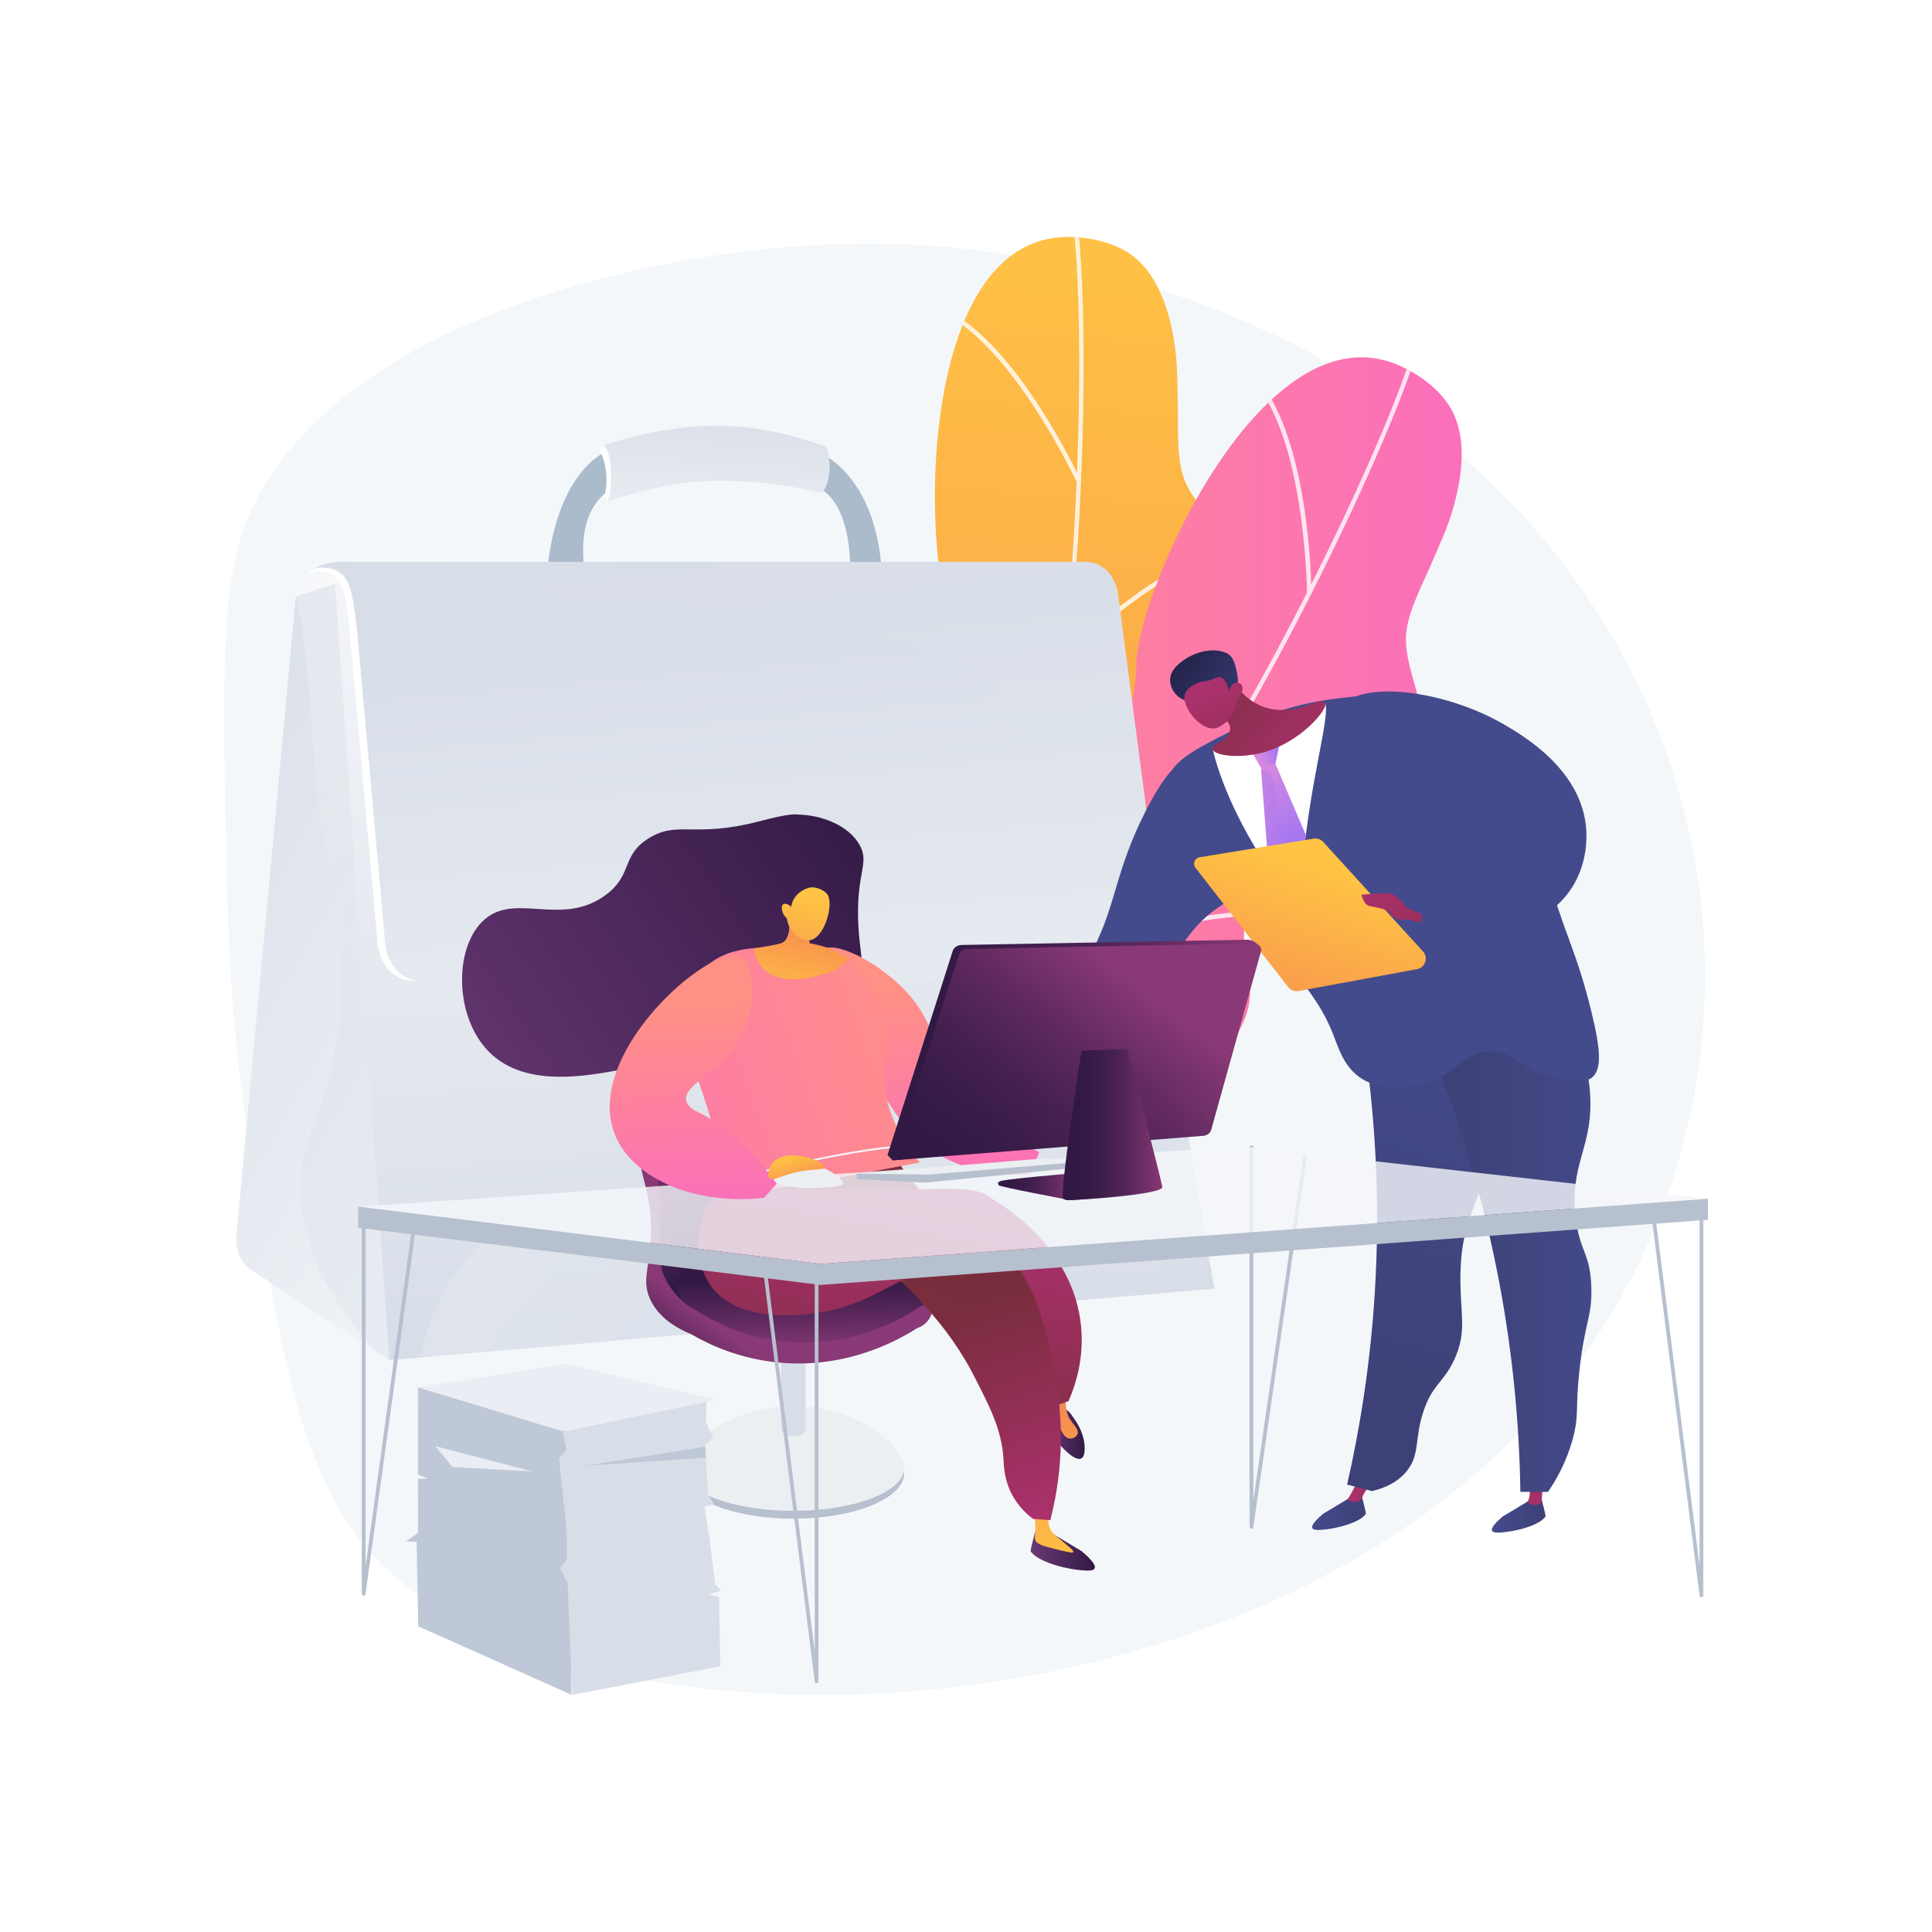 <?xml version="1.0" encoding="utf-8"?>
<!-- Generator: Adobe Illustrator 27.5.0, SVG Export Plug-In . SVG Version: 6.00 Build 0)  -->
<svg version="1.1" xmlns="http://www.w3.org/2000/svg" xmlns:xlink="http://www.w3.org/1999/xlink" x="0px" y="0px"
	 viewBox="0 0 3710 3710" style="enable-background:new 0 0 3710 3710;" xml:space="preserve">
<g id="Background">
	<g>
		<g>
			<rect style="fill:#FFFFFF;" width="3710" height="3710"/>
		</g>
	</g>
</g>
<g id="Illustration">
	<g>
		<path style="fill:#F4F7FA;" d="M3009.168,2646.417c-574.981,735.466-1921.523,747.274-2294.287,338.749
			c-148.774-163.023-188.055-443.019-245.796-854.298c-27.797-197.983-31.777-357.571-34.137-467.064
			c-8.138-372.456-12.189-558.702,47.77-685.407c171.744-362.688,768.356-503.848,1153.98-510.396
			c26.914-0.465,54.076-0.286,81.449,0.537c451.536,13.454,961.062,201.417,1275.309,603.072
			c32.482,41.436,62.814,85.161,90.823,131.213C3371.117,1674.503,3322.852,2245.228,3009.168,2646.417z"/>
		<g>
			<g>
				<g>
					<defs>
						<path id="SVGID_1_" d="M2170.526,487.986c-33.322-23.251-81.805-33.424-122.045-32.972
							c-285.254,3.206-277.939,599.399-223.59,728.308c54.349,128.909,29.759,174.727-187.901,262.385
							c-217.66,87.658-99.548,212.311-65.909,288.118c33.638,75.807,92.96,137.304-63.493,228.228
							c-156.454,90.923-95.924,134.321-95.924,134.321s325.509,282.481,300.844,185.505
							c-24.665-96.976-6.814-247.929,261.479-281.324c115.56-14.385,288.592-84.29,317.714-211.684
							c6.782-29.665,9.524-74.351,0.1-103.703c-13.073-40.718-43.007-71.192-61.347-109.02
							c-42.739-88.155,40.211-162.1,86.102-227.138c23.957-33.954,47.836-68.722,65.205-106.619
							c36.062-78.679,13.624-158.042-38.069-223.592c-24.788-31.433-58.338-64.189-71.216-103.052
							c-13.833-41.748-9.607-100.686-10.751-144.711c-0.897-34.525-0.439-69.03-5.2-103.325
							C2247.668,603.92,2226.231,526.856,2170.526,487.986z"/>
					</defs>
					
						<linearGradient id="SVGID_00000155832934518297551720000012449681260868765879_" gradientUnits="userSpaceOnUse" x1="1988.723" y1="325.113" x2="1736.255" y2="3999.912">
						<stop  offset="0" style="stop-color:#FFC444"/>
						<stop  offset="0.996" style="stop-color:#F36F56"/>
					</linearGradient>
					
						<use xlink:href="#SVGID_1_"  style="overflow:visible;fill:url(#SVGID_00000155832934518297551720000012449681260868765879_);"/>
					<clipPath id="SVGID_00000152236909170463893160000013683385177436578481_">
						<use xlink:href="#SVGID_1_"  style="overflow:visible;"/>
					</clipPath>
					<g style="opacity:0.8;clip-path:url(#SVGID_00000152236909170463893160000013683385177436578481_);">
						<g>
							<path style="fill:#FFFFFF;" d="M1402.212,2270.702c-1.884,0.857-4.158,0.215-5.295-1.584
								c-1.242-1.965-0.657-4.564,1.309-5.804c1.206-0.763,122.157-77.642,254.18-198.741
								c121.649-111.584,277.858-284.605,331.202-475.206c44.553-159.189,75.777-418.865,85.669-712.443
								c8.869-263.255-2.19-456.507-18.005-491.252c-0.963-2.116-0.029-4.61,2.086-5.573c2.115-0.963,4.61-0.029,5.573,2.087
								c18.5,40.643,26.739,258.084,18.756,495.022c-9.913,294.222-41.25,554.62-85.974,714.427
								c-53.891,192.555-211.229,366.895-333.729,479.242c-132.566,121.578-254.051,198.785-255.262,199.55
								C1402.556,2270.531,1402.385,2270.623,1402.212,2270.702z"/>
						</g>
						<g>
							<path style="fill:#FFFFFF;" d="M2072.967,927.512c-2.104,0.958-4.363,0.535-5.336-1.566
								c-1.289-2.782-130.371-278.533-271.983-331.553c-2.176-0.814-3.224-3.116-2.409-5.292c0.815-2.177,3.267-3.218,5.444-2.403
								c144.848,54.23,271.25,324.195,276.57,335.68c0.976,2.108-0.146,4.159-2.262,5.122
								C2072.983,927.505,2072.974,927.509,2072.967,927.512z"/>
						</g>
						<g>
							<path style="fill:#FFFFFF;" d="M2048.51,1261.604c-1.571,0.715-3.488,0.411-4.761-0.898c-1.619-1.666-1.582-4.331,0.085-5.95
								c0.722-0.702,73.316-70.951,164.957-132.422c123.822-83.056,221.612-111.435,290.657-84.348
								c2.163,0.848,3.229,3.291,2.38,5.454c-0.851,2.163-3.291,3.229-5.454,2.38c-158.85-62.316-443.815,212.191-446.674,214.971
								C2049.343,1261.138,2048.939,1261.409,2048.51,1261.604z"/>
						</g>
						<g>
							<path style="fill:#FFFFFF;" d="M1765.011,1963.678c-0.411,0.187-0.86,0.31-1.335,0.356c-2.312,0.226-4.371-1.466-4.596-3.779
								c-0.12-1.216-12.302-123.079-48.41-249.567c-33.106-115.971-93.597-259.677-193.775-285.705
								c-2.25-0.585-3.599-2.881-3.014-5.131c0.583-2.25,2.882-3.601,5.131-3.014c83.533,21.704,150.75,119.829,199.781,291.649
								c36.302,127.207,48.543,249.727,48.662,250.951C1767.635,1961.276,1766.604,1962.954,1765.011,1963.678z"/>
						</g>
						<g>
							<path style="fill:#FFFFFF;" d="M1922.095,1752.281c-1.648,0.75-3.657,0.37-4.909-1.061c-1.531-1.749-1.353-4.408,0.396-5.937
								c12.68-11.09,311.995-271.452,438.058-259.293c2.314,0.223,4.008,2.279,3.785,4.592c-0.223,2.314-2.279,4.01-4.592,3.785
								c-122.493-11.812-428.632,254.559-431.71,257.249C1922.806,1751.895,1922.459,1752.116,1922.095,1752.281z"/>
						</g>
					</g>
				</g>
			</g>
			<g>
				<g>
					<defs>
						<path id="SVGID_00000106854723446536077150000003257942653056359043_" d="M2784.961,782.536
							c-20.695-34.966-60.608-64.311-97.42-80.57c-260.951-115.258-501.287,430.396-505.226,570.239
							s-45.301,171.356-279.719,160.965c-234.418-10.391-178.561,151.993-179.35,234.925
							c-0.79,82.931,27.725,163.479-152.339,181.417c-180.064,17.938-142.952,82.512-142.952,82.512
							s179.234,391.952,196.961,293.472c17.726-98.48,96.511-228.475,354.533-147.72c111.136,34.782,297.581,42.843,376.864-61.041
							c18.462-24.19,39.47-63.725,43.053-94.344c4.97-42.476-9.649-82.612-10.669-124.639
							c-2.377-97.94,103.753-130.876,172.465-171.059c35.871-20.978,72.008-42.73,103.517-70.026
							c65.417-56.67,77.874-138.197,57.982-219.273c-9.538-38.878-26.504-82.59-22.124-123.296
							c4.706-43.727,32.969-95.619,50.166-136.162c13.486-31.794,28.199-63.01,38.073-96.195
							C2807.143,920.012,2819.558,840.991,2784.961,782.536z"/>
					</defs>
					
						<linearGradient id="SVGID_00000022553649984585192730000004585230408157534336_" gradientUnits="userSpaceOnUse" x1="1424.793" y1="1463.733" x2="2806.858" y2="1463.733">
						<stop  offset="0" style="stop-color:#FF9085"/>
						<stop  offset="1" style="stop-color:#FB6FBB"/>
					</linearGradient>
					
						<use xlink:href="#SVGID_00000106854723446536077150000003257942653056359043_"  style="overflow:visible;fill:url(#SVGID_00000022553649984585192730000004585230408157534336_);"/>
					<clipPath id="SVGID_00000116221170148250102240000017316064091316265642_">
						<use xlink:href="#SVGID_00000106854723446536077150000003257942653056359043_"  style="overflow:visible;"/>
					</clipPath>
					<g style="opacity:0.8;clip-path:url(#SVGID_00000116221170148250102240000017316064091316265642_);">
						<g>
							<path style="fill:#FFFFFF;" d="M1347.132,2086.772c-2.07,0-3.874-1.527-4.163-3.635c-0.316-2.302,1.293-4.426,3.596-4.741
								c1.414-0.194,143.347-20.058,313.676-75.581c156.946-51.16,370.799-143.921,498.312-295.296
								c106.499-126.428,242.497-349.836,373.125-612.938c117.135-235.927,187.13-416.396,187.13-454.572
								c0-2.324,1.883-4.208,4.208-4.208s4.208,1.883,4.208,4.208c0,44.656-82.583,245.972-188.008,458.314
								c-130.914,263.679-267.314,487.697-374.225,614.617c-128.821,152.927-344.249,246.42-502.285,297.923
								c-171.022,55.734-313.578,75.675-314.997,75.869C1347.516,2086.76,1347.323,2086.772,1347.132,2086.772z"/>
						</g>
						<g>
							<path style="fill:#FFFFFF;" d="M2514.079,1142.166c-2.312,0-4.193-1.327-4.208-3.642
								c-0.021-3.066-3.265-307.52-110.188-414.444c-1.644-1.642-1.644-4.173,0-5.815c1.644-1.644,4.306-1.576,5.95,0.067
								c109.367,109.366,112.569,407.446,112.653,420.103c0.015,2.323-1.856,3.731-4.18,3.731
								C2514.097,1142.166,2514.088,1142.166,2514.079,1142.166z"/>
						</g>
						<g>
							<path style="fill:#FFFFFF;" d="M2353.412,1436.094c-1.726,0-3.345-1.071-3.961-2.79c-0.783-2.187,0.355-4.597,2.542-5.38
								c0.948-0.34,96.122-34.202,204.996-52.185c147.105-24.296,247.865-9.613,299.484,43.645c1.618,1.668,1.575,4.332-0.093,5.95
								c-1.671,1.616-4.333,1.575-5.95-0.093c-118.76-122.526-491.844,9.261-495.599,10.606
								C2354.363,1436.015,2353.883,1436.094,2353.412,1436.094z"/>
						</g>
						<g>
							<path style="fill:#FFFFFF;" d="M1804.528,1957.637c-0.452,0-0.911-0.074-1.363-0.229c-2.198-0.752-3.371-3.145-2.618-5.343
								c0.395-1.156,39.793-117.117,59.331-247.198c17.913-119.266,22.392-275.12-58.001-340.312
								c-1.805-1.464-2.082-4.113-0.618-5.919c1.463-1.807,4.115-2.083,5.919-0.618c67.036,54.36,87.561,171.516,61.005,348.21
								c-19.66,130.817-59.276,247.399-59.675,248.562C1807.912,1956.537,1806.277,1957.637,1804.528,1957.637z"/>
						</g>
						<g>
							<path style="fill:#FFFFFF;" d="M2035.076,1830.312c-1.811,0-3.482-1.178-4.028-3c-0.668-2.226,0.594-4.572,2.82-5.239
								c16.135-4.841,396.42-117.807,506.118-54.515c2.013,1.162,2.704,3.735,1.542,5.747c-1.161,2.013-3.735,2.705-5.747,1.542
								c-106.593-61.498-495.578,54.111-499.494,55.285C2035.883,1830.254,2035.476,1830.312,2035.076,1830.312z"/>
						</g>
					</g>
				</g>
			</g>
		</g>
		<g>
			<path style="fill:#AABBCC;" d="M1569.379,867.35c0,0,112.355,37.901,124.297,233.807c-18.372-1.532-61.208,0-61.208,0
				s7.933-142.469-71.989-170.147C1566.91,914.403,1569.379,867.35,1569.379,867.35z"/>
			
				<linearGradient id="SVGID_00000062160416285025103670000018106875130337599659_" gradientUnits="userSpaceOnUse" x1="1348.266" y1="1277.877" x2="1382.281" y2="771.449">
				<stop  offset="0" style="stop-color:#FFFFFF"/>
				<stop  offset="1" style="stop-color:#D8DEE8"/>
			</linearGradient>
			<path style="fill:url(#SVGID_00000062160416285025103670000018106875130337599659_);" d="M1157.139,855.587
				c2.802,35.668,5.602,71.336,8.403,107.004c55.524-16.018,116.245-34.602,181.522-38.017
				c84.873-4.441,162.663,5.447,231.945,22.635c3.08-4.503,9.609-15.332,12.62-32.968c4.851-28.416-3.273-52-4.778-56.202
				c-35.292-13.096-73.563-24.076-114.571-31.552C1354.69,805.049,1248.433,826.315,1157.139,855.587z"/>
			
				<linearGradient id="SVGID_00000062901762831261545800000011044509724130038443_" gradientUnits="userSpaceOnUse" x1="1173.206" y1="915.088" x2="1549.363" y2="1116.758">
				<stop  offset="0" style="stop-color:#FFFFFF"/>
				<stop  offset="1" style="stop-color:#D8DEE8"/>
			</linearGradient>
			<path style="fill:url(#SVGID_00000062901762831261545800000011044509724130038443_);" d="M1151.906,886.492
				c0.165-12.902,1.094-29.011,5.233-30.905c3.898-1.784,9.139,9.881,11.392,16.363c0.939,2.698,3.007,9.236,4.3,30.053
				c1.668,26.837-0.276,39.993-2.057,48.117c-1.07,4.884-2.742,12.285-5.233,12.471c-1.999,0.149-3.737-4.523-6.326-13.57
				C1155.728,936.835,1151.522,916.506,1151.906,886.492z"/>
			<path style="fill:#AABBCC;" d="M1049.571,1111.877c23.279,4.614,79.88,18.416,79.88,18.416s-36.904-125.301,32.678-183.137
				c1.802-9.466,3.632-24.493,1.433-42.555c-1.701-13.973-5.25-25.135-8.314-32.868
				C1125.708,889.391,1061.402,948.797,1049.571,1111.877z"/>
			
				<linearGradient id="SVGID_00000170260455048228170480000003056694211368820895_" gradientUnits="userSpaceOnUse" x1="670.76" y1="1548.932" x2="457.546" y2="-400.047">
				<stop  offset="0" style="stop-color:#FFFFFF"/>
				<stop  offset="1" style="stop-color:#D8DEE8"/>
			</linearGradient>
			<path style="fill:url(#SVGID_00000170260455048228170480000003056694211368820895_);" d="M568.11,1144.888
				c0,0,2.849-65.801,99.928-65.801c15.288,11.994,16.052,65.801,16.052,65.801H568.11z"/>
			
				<linearGradient id="SVGID_00000114787805992688816320000006707472383164192159_" gradientUnits="userSpaceOnUse" x1="1594.223" y1="2366.95" x2="185.339" y2="1582.455">
				<stop  offset="0" style="stop-color:#FFFFFF"/>
				<stop  offset="1" style="stop-color:#D8DEE8"/>
			</linearGradient>
			<path style="fill:url(#SVGID_00000114787805992688816320000006707472383164192159_);" d="M481.909,2438.456l265.677,173.427
				l160.973-636.906L643.32,1121.111l-75.211,23.777L453.991,2371.191C451.408,2398.95,462.564,2425.827,481.909,2438.456z"/>
			
				<linearGradient id="SVGID_00000150784598084746056840000003962469681662244759_" gradientUnits="userSpaceOnUse" x1="322.147" y1="1268.797" x2="750.534" y2="1987.169">
				<stop  offset="0" style="stop-color:#FFFFFF"/>
				<stop  offset="1" style="stop-color:#D8DEE8"/>
			</linearGradient>
			<path style="opacity:0.3;fill:url(#SVGID_00000150784598084746056840000003962469681662244759_);" d="M908.559,1974.976
				L643.32,1121.111l-75.21,23.777c18.519,75.359,27.399,198.08,31.577,266.395c17.781,290.714,76.833,371.614,48.226,574.421
				c-23.786,168.632-75.731,191.52-71.191,304.975c4.946,123.565,71.788,227.038,151.259,308.408l19.603,12.795L908.559,1974.976z"
				/>
			
				<linearGradient id="SVGID_00000009581384279172593700000011303308914144301994_" gradientUnits="userSpaceOnUse" x1="1380.526" y1="407.276" x2="1537.581" y2="2515.139">
				<stop  offset="0" style="stop-color:#FFFFFF"/>
				<stop  offset="1" style="stop-color:#D8DEE8"/>
			</linearGradient>
			<polygon style="fill:url(#SVGID_00000009581384279172593700000011303308914144301994_);" points="643.32,1121.111 
				2102.099,1121.112 2331.763,2474.574 747.586,2611.883 			"/>
			<g style="opacity:0.2;">
				
					<linearGradient id="SVGID_00000088121460458951434130000005099498110958010805_" gradientUnits="userSpaceOnUse" x1="1117.146" y1="1603.445" x2="2257.435" y2="2482.03">
					<stop  offset="0" style="stop-color:#FFFFFF"/>
					<stop  offset="1" style="stop-color:#D8DEE8"/>
				</linearGradient>
				<path style="fill:url(#SVGID_00000088121460458951434130000005099498110958010805_);" d="M2102.1,1121.111h-491.432
					c-9.05,27.731-22.885,66.102-43.08,109.516c-219.774,472.439-722.889,531.97-713.8,609.611
					c13.587,116.051,1133.942-48.672,1162.547,110.792c13.808,76.979-222.776,251.964-469.996,318.22
					c-296.004,79.329-513.527-20.651-658.199,157.592c-48.986,60.352-70.609,131.053-81.143,178.867l1524.767-131.135
					L2102.1,1121.111z"/>
			</g>
			
				<linearGradient id="SVGID_00000039842152759872966690000001142117279532040335_" gradientUnits="userSpaceOnUse" x1="834.177" y1="1476.87" x2="1301.249" y2="1458.732">
				<stop  offset="0" style="stop-color:#FFFFFF"/>
				<stop  offset="1" style="stop-color:#D8DEE8"/>
			</linearGradient>
			<path style="fill:url(#SVGID_00000039842152759872966690000001142117279532040335_);" d="M668.038,1079.088
				c-16.435,0-39.411-2.208-64.401,13.609c-5.335,3.377-10.046,7.092-14.18,10.866l11.504-4.408
				c18.507-5.85,44.026,1.936,53.556,21.957c11.712,24.606,15.928,81.542,18.489,109.745
				c7.284,80.226,52.054,579.398,52.054,579.398c3.354,42.088,32.991,73.962,68.016,73.15l1356.958-76.105
				c10.305-0.239,20.489-3.704,28.992-10.733c17.74-14.665,25.754-40.105,21.641-64.274l-68.745-594.51
				c-5.814-34.17-30.733-58.696-59.635-58.696H668.038z"/>
			
				<linearGradient id="SVGID_00000076591880639547005180000014877064765376654515_" gradientUnits="userSpaceOnUse" x1="1567.545" y1="3113.183" x2="1398.444" y2="1212.821">
				<stop  offset="0" style="stop-color:#FFFFFF"/>
				<stop  offset="1" style="stop-color:#D8DEE8"/>
			</linearGradient>
			<path style="fill:url(#SVGID_00000076591880639547005180000014877064765376654515_);" d="M682.561,1079.088
				c-16.434,0-35.927-2.422-57.652,3.867c-5.858,1.695-15.231,4.805-19.365,8.579c0,0,46.059-11.869,63.497,29.578
				c10.645,25.302,15.928,81.542,18.489,109.745c7.284,80.226,52.054,579.398,52.054,579.398
				c3.354,42.088,32.991,73.962,68.016,73.15l1372.246-31.82c10.305-0.239,20.489-3.704,28.992-10.733
				c17.741-14.665,25.755-40.105,21.641-64.273l-84.033-638.795c-5.814-34.17-30.733-58.696-59.634-58.696H682.561z"/>
			
				<linearGradient id="SVGID_00000085212053495146895760000011694580782010421409_" gradientUnits="userSpaceOnUse" x1="1649.668" y1="3551.01" x2="1363.271" y2="933.066">
				<stop  offset="0" style="stop-color:#FFFFFF"/>
				<stop  offset="1" style="stop-color:#D8DEE8"/>
			</linearGradient>
			<path style="opacity:0.3;fill:url(#SVGID_00000085212053495146895760000011694580782010421409_);" d="M2230.479,1776.578
				l-84.032-638.795c-5.815-34.17-30.733-58.696-59.635-58.696H682.562c-16.435,0-35.926-2.422-57.653,3.867
				c-5.858,1.695-15.231,4.805-19.365,8.579c0,0,46.06-11.869,63.498,29.578c1.677,3.988,3.208,8.807,4.628,14.1
				c133.359,5.69,266.718,1.595,400.075,10.881c263.624,17.876,530.21,17.876,779.024,132.279
				c79.588,36.594,134.151,168.067,112.559,228.806c-15.569,43.793-68.697,40.325-87.238,97.797
				c-19.498,60.442,27.255,101.51,7.644,143.926c-20.554,44.457-82.977,23.277-184.03,55.01
				c-55.677,17.484-98.383,43.275-125.054,61.661l603.198-13.987c10.305-0.239,20.489-3.704,28.992-10.733
				C2226.579,1826.187,2234.593,1800.746,2230.479,1776.578z"/>
			<g>
				
					<linearGradient id="SVGID_00000055690238779782109690000000194516004443652225_" gradientUnits="userSpaceOnUse" x1="2027.095" y1="2167.079" x2="1178.877" y2="1723.692">
					<stop  offset="0" style="stop-color:#FFFFFF"/>
					<stop  offset="1" style="stop-color:#D8DEE8"/>
				</linearGradient>
				<path style="fill:url(#SVGID_00000055690238779782109690000000194516004443652225_);" d="M1573.769,1970.51l-171.834,44.417
					l-18.148,1.595c-18.285,1.607-34.021-15.363-34.819-37.725l-7.541-211.405c-0.798-22.363,13.672-40.902,32.004-41.198
					l18.24-0.294l172.734,23.598c16.501-0.266,30.401-9.701,31.149,11.271l7.072,198.264
					C1603.374,1980.006,1590.228,1969.063,1573.769,1970.51z"/>
				
					<linearGradient id="SVGID_00000113313996882788163870000005947005076037987492_" gradientUnits="userSpaceOnUse" x1="1267.569" y1="1791.91" x2="2129.886" y2="2100.485">
					<stop  offset="0" style="stop-color:#FFFFFF"/>
					<stop  offset="1" style="stop-color:#D8DEE8"/>
				</linearGradient>
				<path style="fill:url(#SVGID_00000113313996882788163870000005947005076037987492_);" d="M1586.834,1999.786l-190.378,16.736
					c-18.285,1.607-34.022-15.363-34.819-37.725l-7.541-211.405c-0.798-22.363,13.672-40.902,32.004-41.198l190.865-3.074
					c16.502-0.266,30.51,16.677,31.259,37.65l7.073,198.264C1616.044,1980.006,1603.293,1998.339,1586.834,1999.786z"/>
			</g>
		</g>
		<g>
			<g>
				
					<linearGradient id="SVGID_00000074410263897032030560000003414996948287115136_" gradientUnits="userSpaceOnUse" x1="4249.71" y1="2911.966" x2="4352.863" y2="2911.966" gradientTransform="matrix(1 0 0 1 -1384.969 0)">
					<stop  offset="0" style="stop-color:#444B8C"/>
					<stop  offset="0.996" style="stop-color:#3E4177"/>
				</linearGradient>
				<path style="fill:url(#SVGID_00000074410263897032030560000003414996948287115136_);" d="M2885.885,2911.935l51.612-31.012
					h23.291c0,0,7.936,29.535,7.035,31.012c-10.377,17.005-58.697,29.943-88.849,31.012c-5.006,0.178-11.991,0.204-13.796-3.424
					C2862.12,2933.378,2875.777,2920.488,2885.885,2911.935z"/>
				
					<linearGradient id="SVGID_00000148625382187911327630000003039593402655035310_" gradientUnits="userSpaceOnUse" x1="4320.785" y1="2906.106" x2="4406.159" y2="2649.984" gradientTransform="matrix(1 0 0 1 -1384.969 0)">
					<stop  offset="0" style="stop-color:#AB316D"/>
					<stop  offset="1" style="stop-color:#792D3D"/>
				</linearGradient>
				<path style="fill:url(#SVGID_00000148625382187911327630000003039593402655035310_);" d="M2938.409,2847.083
					c0.085,18.068-0.687,30.815-5.21,36.421c-3.183,3.948,27.421,12.828,27.589-2.582c0.111-10.143,1.705-27.54,3.325-32.649
					C2955.546,2847.877,2946.977,2847.48,2938.409,2847.083z"/>
			</g>
			<g>
				
					<linearGradient id="SVGID_00000039128802142322795380000004407762097873213853_" gradientUnits="userSpaceOnUse" x1="3904.637" y1="2906.9" x2="4007.79" y2="2906.9" gradientTransform="matrix(1 0 0 1 -1384.969 0)">
					<stop  offset="0" style="stop-color:#444B8C"/>
					<stop  offset="0.996" style="stop-color:#3E4177"/>
				</linearGradient>
				<path style="fill:url(#SVGID_00000039128802142322795380000004407762097873213853_);" d="M2540.812,2906.869l51.612-31.011
					h23.291c0,0,7.936,29.535,7.035,31.011c-10.377,17.005-58.697,29.943-88.849,31.013c-5.006,0.177-11.992,0.204-13.796-3.425
					C2517.048,2928.313,2530.703,2915.423,2540.812,2906.869z"/>
				
					<linearGradient id="SVGID_00000042716334044246669550000006504232058411861940_" gradientUnits="userSpaceOnUse" x1="3981.208" y1="2904.981" x2="4075.223" y2="2622.935" gradientTransform="matrix(1 0 0 1 -1384.969 0)">
					<stop  offset="0" style="stop-color:#AB316D"/>
					<stop  offset="1" style="stop-color:#792D3D"/>
				</linearGradient>
				<path style="fill:url(#SVGID_00000042716334044246669550000006504232058411861940_);" d="M2608.1,2842.239
					c-7.521,14.378-15.451,30.594-19.974,36.2c-3.184,3.947,22.247,11.873,27.588-2.581c4.33-11.72,16.469-27.318,18.09-32.428
					C2625.237,2843.033,2616.668,2842.636,2608.1,2842.239z"/>
			</g>
			
				<linearGradient id="SVGID_00000011003593853052559590000006985261619778806431_" gradientUnits="userSpaceOnUse" x1="-3985.1" y1="1838.755" x2="-3756.82" y2="2698.784" gradientTransform="matrix(-1 0 0 1 -1154.684 0)">
				<stop  offset="0" style="stop-color:#444B8C"/>
				<stop  offset="0.996" style="stop-color:#3E4177"/>
			</linearGradient>
			<path style="fill:url(#SVGID_00000011003593853052559590000006985261619778806431_);" d="M2618.718,1996.146
				c19.971,132.804,33.015,297.979,21.235,486.642c-8.701,139.35-29.168,263.078-53.088,368.079
				c15.927,4.129,31.853,8.257,47.78,12.387c19.829-4.593,47.935-14.534,67.244-38.932c25.388-32.079,13.811-61.662,31.854-115.024
				c17.225-50.944,37.807-53.648,58.396-97.329c26.855-56.975,10.455-91.871,12.387-168.112
				c3.269-128.973,52.988-138.971,69.015-299.064c8.391-83.816,12.529-131.948-17.697-162.803
				C2813.519,1938.78,2720.457,1946.443,2618.718,1996.146z"/>
			
				<linearGradient id="SVGID_00000072991916633548236340000017322817396633322397_" gradientUnits="userSpaceOnUse" x1="-4266.297" y1="2399.373" x2="-3938.773" y2="2399.373" gradientTransform="matrix(-1 0 0 1 -1154.684 0)">
				<stop  offset="0" style="stop-color:#444B8C"/>
				<stop  offset="0.996" style="stop-color:#3E4177"/>
			</linearGradient>
			<path style="fill:url(#SVGID_00000072991916633548236340000017322817396633322397_);" d="M2728.434,1969.359
				c54.547,126.932,111.236,289.498,148.647,483.101c29.896,154.717,40.756,294.462,42.47,412.319c17.697,0,35.392,0,53.089,0
				c15.353-22.345,35.535-56.984,47.779-102.638c12.208-45.519,4.528-57.252,12.388-129.181
				c10.711-98.03,24.741-102.542,23.005-161.034c-1.996-67.218-22.422-66.952-30.084-134.49
				c-11.334-99.91,29.933-130.748,28.314-222.971c-0.727-41.428-10.26-103.835-56.627-180.5
				C2907.753,1945.763,2818.094,1957.561,2728.434,1969.359z"/>
			
				<linearGradient id="SVGID_00000091726213424190690860000017116603517086801084_" gradientUnits="userSpaceOnUse" x1="-3100.113" y1="1890.631" x2="-3197.44" y2="2223.315" gradientTransform="matrix(-1 0 0 1 -1154.684 0)">
				<stop  offset="0" style="stop-color:#AB316D"/>
				<stop  offset="1" style="stop-color:#792D3D"/>
			</linearGradient>
			<path style="fill:url(#SVGID_00000091726213424190690860000017116603517086801084_);" d="M2031.198,1953.828l-20.808,18.445
				c0,0-45.689-1.802-62.14,2.382c-16.451,4.183-44.834,18.448-44.834,18.448s7.094,10.477,17.157,6.508
				c10.064-3.968,25.61-9.332,28.598-7.877c2.988,1.455,10.021,20.402,33.978,23.57c23.958,3.168,35.105-25.033,35.105-25.033
				l22.684-19.258L2031.198,1953.828z"/>
			
				<linearGradient id="SVGID_00000063596532461524422660000014714372986102461617_" gradientUnits="userSpaceOnUse" x1="314.753" y1="6984.123" x2="719.626" y2="7560.759" gradientTransform="matrix(-1 0 0 1 -1154.684 0)">
				<stop  offset="0" style="stop-color:#444B8C"/>
				<stop  offset="0.996" style="stop-color:#3E4177"/>
			</linearGradient>
			<path style="fill:url(#SVGID_00000063596532461524422660000014714372986102461617_);" d="M2269.663,1468.117
				c-8.431,1.035-24.954,6.132-62.378,75.65c-48.432,89.965-61.131,156.419-79.632,211.026
				c-17.313,51.101-49.817,121.66-116.794,199.081c11.06,11.502,22.12,23.005,33.18,34.508
				c94.878-2.353,141.862-32.606,167.228-59.725c37.026-39.585,25.592-69.932,70.342-130.066
				c52.348-70.345,92.027-61.111,110.157-107.504C2425.761,1604.102,2329.601,1460.763,2269.663,1468.117z"/>
			
				<linearGradient id="SVGID_00000170256382785637298760000000992204468340314269_" gradientUnits="userSpaceOnUse" x1="2.777" y1="7203.156" x2="407.647" y2="7779.789" gradientTransform="matrix(-1 0 0 1 -1154.684 0)">
				<stop  offset="0" style="stop-color:#444B8C"/>
				<stop  offset="0.996" style="stop-color:#3E4177"/>
			</linearGradient>
			<path style="fill:url(#SVGID_00000170256382785637298760000000992204468340314269_);" d="M2744.802,1344.687
				c-54.284-17.392-96.775-12.573-172.537-3.982c-110.566,12.538-181.445,49.191-242.878,80.959
				c-60.377,31.222-76.365,48.842-84.941,69.014c-19.998,47.041,4.367,98.431,19.908,130.066
				c39.679,80.773,76.504,77.965,160.592,175.191c73.976,85.535,110.965,128.304,135.375,191.118
				c10.799,27.79,21.346,63.77,55.743,84.941c33.391,20.552,71.301,16.099,92.904,13.272
				c90.755-11.877,98.804-70.451,157.938-66.359c47.121,3.26,57.341,41.516,138.029,54.415c36.064,5.765,46.583,0.131,51.761-3.981
				c19.636-15.594,17.349-52.868-1.327-128.739c-28.714-116.647-54.304-154.464-78.305-246.86
				c-24.926-95.953-5.729-87.519-26.545-142.011C2943.524,1533.418,2886.205,1389.989,2744.802,1344.687z"/>
			
				<linearGradient id="SVGID_00000002359973422203951930000005930323698914553273_" gradientUnits="userSpaceOnUse" x1="-4009.5" y1="1853.79" x2="-3446.763" y2="1328.215" gradientTransform="matrix(-1 0 0 1 -1154.684 0)">
				<stop  offset="0" style="stop-color:#444B8C"/>
				<stop  offset="0.996" style="stop-color:#3E4177"/>
			</linearGradient>
			<path style="opacity:0.3;fill:url(#SVGID_00000002359973422203951930000005930323698914553273_);" d="M2727.549,2037.488
				c18.878-23.053,8.692-50.705,34.507-74.324c42.049-38.472,118.15-10.009,122.103-23.889
				c4.736-16.628-109.246-40.732-122.103-106.176c-5.829-29.673,15.638-34.717,13.272-74.323
				c-2.218-37.131-25.399-67.73-71.669-127.412c-36.533-47.122-46.415-50.957-47.78-69.015
				c-4.101-54.282,64.47-92.058,92.905-111.485c34.774-23.758,71.119-36.072,105.041-41.711
				c63.307,58.31,91.887,129.993,96.694,142.579c20.816,54.492,1.619,46.057,26.545,142.011c24,92.396,49.591,130.212,78.305,246.86
				c18.677,75.871,20.963,113.146,1.327,128.739c-5.178,4.113-15.697,9.746-51.761,3.981
				c-80.688-12.899-90.908-51.155-138.029-54.415c-59.134-4.092-67.183,54.483-157.938,66.359
				c-21.603,2.828-59.513,7.281-92.904-13.272c-7.518-4.627-13.842-9.991-19.333-15.793
				C2676.979,2070.947,2711.714,2056.824,2727.549,2037.488z"/>
			<path style="fill:#FFFFFF;" d="M2544.682,1349.57c8.679,23.396-19.386,115.652-37.075,253.867
				c-4.94,38.305-11.892,80.824-18.793,126.474c-19.608-20.477-36.853-41.339-52.461-61.869l-0.01-0.026
				c-78.487-114.935-106.097-215.953-107.683-232.585c-0.13-1.423,19.009-8.257,19.009-8.257
				C2410.408,1377.5,2523.448,1350.711,2544.682,1349.57z"/>
			
				<linearGradient id="SVGID_00000056385440198339450550000009843065454610232985_" gradientUnits="userSpaceOnUse" x1="1428.545" y1="1576.052" x2="1487.627" y2="1576.052" gradientTransform="matrix(0.939 -0.344 0.344 0.939 525.947 470.765)">
				<stop  offset="0.004" style="stop-color:#E38DDD"/>
				<stop  offset="1" style="stop-color:#9571F6"/>
			</linearGradient>
			<path style="fill:url(#SVGID_00000056385440198339450550000009843065454610232985_);" d="M2402.002,1440.791l20.544,36.013
				l26.78-9.797l8.938-44.39C2458.264,1422.617,2407.898,1443.234,2402.002,1440.791z"/>
			<g>
				
					<linearGradient id="SVGID_00000097460582653470863370000005060642766137934994_" gradientUnits="userSpaceOnUse" x1="1422.842" y1="1551.362" x2="1427.915" y2="1793.181" gradientTransform="matrix(0.939 -0.344 0.344 0.939 525.947 470.765)">
					<stop  offset="0.004" style="stop-color:#E38DDD"/>
					<stop  offset="1" style="stop-color:#9571F6"/>
				</linearGradient>
				<path style="fill:url(#SVGID_00000097460582653470863370000005060642766137934994_);" d="M2507.607,1603.437
					c-1.491,11.582-3.061,23.522-4.745,35.805c-3.831,28.302-9.233,58.828-14.048,90.669
					c-19.608-20.477-36.853-41.339-52.461-61.869l-0.01-0.026l-14.535-188.145l0.306-3.201c-0.034-0.258,0.223-0.591,0.251-0.842
					c0.664-8.76,26.51-9.699,26.51-9.699L2507.607,1603.437z"/>
				
					<linearGradient id="SVGID_00000101070276552038010680000015714599693435237015_" gradientUnits="userSpaceOnUse" x1="1382.719" y1="1728.04" x2="1455.075" y2="1728.04" gradientTransform="matrix(0.939 -0.344 0.344 0.939 525.947 470.765)">
					<stop  offset="0.004" style="stop-color:#E38DDD"/>
					<stop  offset="1" style="stop-color:#9571F6"/>
				</linearGradient>
				<path style="opacity:0.3;fill:url(#SVGID_00000101070276552038010680000015714599693435237015_);" d="M2502.862,1639.242
					c-3.831,28.302-9.233,58.828-14.048,90.669c-19.608-20.477-36.853-41.339-52.461-61.869l-0.01-0.026l-14.535-188.145
					c5.059-0.682,17.746,0.285,24.876,24.037c9.227,30.632-3.327,95.204,22.479,109.754
					C2479.327,1619.392,2491.877,1628.805,2502.862,1639.242z"/>
			</g>
			
				<linearGradient id="SVGID_00000136382433134480199240000001739417873101749176_" gradientUnits="userSpaceOnUse" x1="-3696.83" y1="1662.81" x2="-3536.546" y2="2186.981" gradientTransform="matrix(-1 0 0 1 -1154.684 0)">
				<stop  offset="0" style="stop-color:#FFC444"/>
				<stop  offset="0.996" style="stop-color:#F36F56"/>
			</linearGradient>
			<path style="fill:url(#SVGID_00000136382433134480199240000001739417873101749176_);" d="M2733.667,1828.289l-191.317-209.983
				c-4.617-6.098-12.231-9.141-19.779-7.907l-219.104,35.815c-9.388,1.535-13.714,12.555-7.876,20.067l178.115,229.159
				c4.776,6.145,12.603,9.08,20.242,7.59l227.219-42.03C2736.15,1858.078,2742.883,1840.459,2733.667,1828.289z"/>
			
				<linearGradient id="SVGID_00000147920721606112294990000007955945012529314695_" gradientUnits="userSpaceOnUse" x1="-3815.691" y1="1681.285" x2="-3913.019" y2="2013.97" gradientTransform="matrix(-1 0 0 1 -1154.684 0)">
				<stop  offset="0" style="stop-color:#AB316D"/>
				<stop  offset="1" style="stop-color:#792D3D"/>
			</linearGradient>
			<path style="fill:url(#SVGID_00000147920721606112294990000007955945012529314695_);" d="M2741.705,1760.693l-40.955-17.871
				c0,0-15.636-22.339-28.296-26.063c-12.659-3.723-58.081,1.49-58.081,1.49s4.467,17.871,13.403,20.849
				c8.936,2.979,36.487,5.213,40.955,14.148c4.468,8.935,20.849,15.637,26.807,12.659c5.957-2.979,43.933,9.68,43.933,9.68
				L2741.705,1760.693z"/>
			
				<linearGradient id="SVGID_00000163035370187777857470000015540962858600256139_" gradientUnits="userSpaceOnUse" x1="22.184" y1="7189.503" x2="427.054" y2="7766.136" gradientTransform="matrix(-1 0 0 1 -1154.684 0)">
				<stop  offset="0" style="stop-color:#444B8C"/>
				<stop  offset="0.996" style="stop-color:#3E4177"/>
			</linearGradient>
			<path style="fill:url(#SVGID_00000163035370187777857470000015540962858600256139_);" d="M2569.612,1363.268
				c35.876-60.558,204.757-38.407,318.529,27.871c37.051,21.584,150.037,87.406,157.938,201.736
				c0.859,12.427,3.067,62.917-26.544,110.158c-49.804,79.459-167.563,114.52-291.985,83.613
				c1.327-13.272,2.654-26.544,3.982-39.816c10.599,0.368,52.77,0.606,90.25-30.526c7.508-6.236,52.122-43.294,45.126-76.978
				c-11.746-56.551-152.781-25.716-244.206-120.776C2581.709,1475.931,2546,1403.125,2569.612,1363.268z"/>
			<g>
				
					<linearGradient id="SVGID_00000148660303111247879000000007812205690259662746_" gradientUnits="userSpaceOnUse" x1="-1910.826" y1="3766.954" x2="-1897.839" y2="3421.024" gradientTransform="matrix(-0.687 0.727 0.727 0.687 -1512.199 286.035)">
					<stop  offset="0" style="stop-color:#AB316D"/>
					<stop  offset="1" style="stop-color:#792D3D"/>
				</linearGradient>
				<path style="fill:url(#SVGID_00000148660303111247879000000007812205690259662746_);" d="M2356.816,1287.175
					c12.126,29.134,57.512,102.637,155.611,66.62c26.255-9.641,30.735-6.247,32.255-4.224c7.406,9.872-45.188,75.506-119.603,95.51
					c-45.394,12.202-93.938,6.085-96.52-6.555c-2.599-12.722,29.837-11.56,33.566-38.096c2.594-18.472-34.759-40.604-53.973-53.089
					C2311.287,1323.198,2353.664,1311.37,2356.816,1287.175z"/>
				<g>
					
						<linearGradient id="SVGID_00000132803928712522358480000017420907086363083403_" gradientUnits="userSpaceOnUse" x1="4863.478" y1="3095.523" x2="4780.566" y2="2884.941" gradientTransform="matrix(0.844 -0.537 0.537 0.844 -3302.693 1404.956)">
						<stop  offset="0" style="stop-color:#444B8C"/>
						<stop  offset="0.996" style="stop-color:#26264F"/>
					</linearGradient>
					<path style="fill:url(#SVGID_00000132803928712522358480000017420907086363083403_);" d="M2275.215,1344.762
						c-16.808-5.517-30.431-24.543-27.938-43.225c2.148-16.083,15.692-26.323,23.805-32.462
						c23.535-17.801,61.89-27.543,87.112-13.366c14.959,8.41,18.008,42.667,18.887,48.625c0.991,6.741-2.396,11.278-3.982,17.766
						c-2.194,8.996-5.54,23.208-10.759,46.741c-4.067-3.602-9.431-7.863-16.141-11.947c-2.582-1.57-12.784-7.633-24.22-10.882
						C2299.082,1339.503,2291.16,1349.995,2275.215,1344.762z"/>
					
						<linearGradient id="SVGID_00000085214571764767754320000002298638202408191670_" gradientUnits="userSpaceOnUse" x1="-3456.066" y1="2686.444" x2="-3459.776" y2="2985.294" gradientTransform="matrix(-0.875 0.484 0.484 0.875 -2003.644 639.093)">
						<stop  offset="0" style="stop-color:#AB316D"/>
						<stop  offset="1" style="stop-color:#792D3D"/>
					</linearGradient>
					<path style="fill:url(#SVGID_00000085214571764767754320000002298638202408191670_);" d="M2375.542,1343.797
						c0,0-0.201,34.412-34.719,52.25c-30.845,15.94-75.25-40.95-64.842-64.875c3.477-7.987,14.947-17.306,26.975-20.885
						c7.11-2.116,10.694-1.089,22.254-4.754c10.674-3.382,12.663-5.855,16.864-5.427c5.256,0.535,12.147,5.435,18.072,26.333
						c2.217-8.523,7.704-14.565,13.91-15.414c0.991-0.135,3.874-0.115,6.295,1.078
						C2389.113,1316.427,2388.011,1329.285,2375.542,1343.797z"/>
				</g>
			</g>
		</g>
		<g>
			<g>
				<ellipse style="fill:#B7C0CE;" cx="1523.295" cy="2829.45" rx="212.828" ry="86.86"/>
				<path style="fill:#EBEFF2;" d="M1310.467,2819.265c0,45.284,95.287,81.994,212.828,81.994
					c117.542,0,212.828-36.71,212.828-81.994s-95.286-119.378-212.828-119.378
					C1405.753,2699.887,1310.467,2773.981,1310.467,2819.265z"/>
				<path style="opacity:0.3;fill:#EBEFF2;" d="M1310.467,2819.264c0-45.284,95.287-119.378,212.828-119.378
					c54.272,0,103.771,15.811,141.366,37.274c2.631,5.513,3.858,10.994,3.359,16.198c-2.441,25.479-43.995,41.142-67.847,46.308
					c-60.065,13.01-89.398-22.908-138.924-21.538c-30.617,0.845-73.048,16.228-123.375,81.372
					C1320.454,2847.612,1310.467,2833.892,1310.467,2819.264z"/>
				<path style="fill:#D8DEE8;" d="M1511.638,2756.633c8.502,2.118,16.437,2.034,23.902,0.138c6.77-1.719,11.417-7.985,11.417-14.97
					v-204.2h-47.325v203.916C1499.632,2748.718,1504.65,2754.894,1511.638,2756.633z"/>
				<g>
					
						<linearGradient id="SVGID_00000009549457204187518000000017820146112399299770_" gradientUnits="userSpaceOnUse" x1="-1058.075" y1="2656.806" x2="-1144.843" y2="2543.745" gradientTransform="matrix(-1 0 0 1 230.285 0)">
						<stop  offset="0" style="stop-color:#311944"/>
						<stop  offset="1" style="stop-color:#893976"/>
					</linearGradient>
					<path style="fill:url(#SVGID_00000009549457204187518000000017820146112399299770_);" d="M1773.356,2477.936l-72.297-45.702
						c-3.007-17.074-37.087-195.678-175.441-251.763c-56.262-22.808-116.813-20.102-150.04-18.618
						c-66.331,2.964-113.646,5.078-136.404,36.718c-29.221,40.63,19.789,77.475,9.641,193.694
						c-4.138,47.393-14.662,68.441-1.553,99.837c15.703,37.61,52.118,58.458,80.433,70.192
						c33.846,19.654,92.778,47.662,170.614,54.483c131.108,11.49,228.987-44.751,262.646-66.27
						c14.968-4.719,26.213-17.165,29.396-32.533C1793.577,2502.391,1786.807,2486.439,1773.356,2477.936z"/>
					
						<linearGradient id="SVGID_00000159439127824717065700000008202929481454326177_" gradientUnits="userSpaceOnUse" x1="-1255.885" y1="2404.252" x2="-1144.396" y2="2108.719" gradientTransform="matrix(-1 0 0 1 230.285 0)">
						<stop  offset="0" style="stop-color:#311944"/>
						<stop  offset="1" style="stop-color:#893976"/>
					</linearGradient>
					<path style="fill:url(#SVGID_00000159439127824717065700000008202929481454326177_);" d="M1361,2171.401
						c-49.059,1.453-79.547,0.882-96.409,22.788c-17.698,22.993,0.19,42.59,3.506,124.454
						c3.024,74.632-10.136,104.142,13.983,145.502c0,0,12.256,21.017,31.603,36.803c68.371,55.788,244.77,55.113,319.013-61.358
						c59.231-92.919,34.535-229.882-35.058-275.202C1563.543,2142.186,1555.718,2165.634,1361,2171.401z"/>
					
						<linearGradient id="SVGID_00000003799939083642443030000017971181023357608586_" gradientUnits="userSpaceOnUse" x1="-1318.236" y1="2456.968" x2="-1319.938" y2="2601.596" gradientTransform="matrix(-1 0 0 1 230.285 0)">
						<stop  offset="0" style="stop-color:#311944"/>
						<stop  offset="1" style="stop-color:#893976"/>
					</linearGradient>
					<path style="fill:url(#SVGID_00000003799939083642443030000017971181023357608586_);" d="M1778.614,2436.893l-72.297-45.703
						c0,0-193.652-63.667-372.826,26.101c-20.065,10.053-32.549,30.809-32.549,53.251c0,17.219,10.343,32.753,26.23,39.397
						c31.256,21.339,92.278,56.573,176.397,65.794c133.731,14.66,233.231-46.578,262.646-66.27
						c14.969-4.72,26.213-17.165,29.396-32.533C1798.836,2461.348,1792.066,2445.396,1778.614,2436.893z"/>
				</g>
				<g>
					
						<linearGradient id="SVGID_00000175297243781416242450000011279444120726238873_" gradientUnits="userSpaceOnUse" x1="-1467.109" y1="1540.78" x2="-551.001" y2="2163.041" gradientTransform="matrix(-1 0 0 1 230.285 0)">
						<stop  offset="0" style="stop-color:#311944"/>
						<stop  offset="1" style="stop-color:#6B3976"/>
					</linearGradient>
					<path style="fill:url(#SVGID_00000175297243781416242450000011279444120726238873_);" d="M1647.063,1871.771
						c17.234-11.173,1.531-43.678,0.603-113.495c-1.137-85.557,21.586-101.501,3.335-135.066
						c-22.317-41.046-78.497-58.032-115.718-58.832c-8.209-0.177-10.129-4.661-78.902,13.151
						c-123.904,32.089-154.922-2.31-210.408,32.051c-53.607,33.199-30.132,69.559-82.19,108.492
						c-84.381,63.11-173.114-5.119-233.422,47.671c-57.041,49.931-58.355,177.148,1.644,246.572
						c68.018,78.704,190.666,55.058,272.873,39.451c17.296-3.281,104.655-21.627,195.614-88.763
						c50.319-37.141,84.867-76.803,106.848-106.027c5.159-5.805,13.208-12.839,23.835-13.971
						c12.758-1.363,23.006,6.441,27.944,9.861C1585.053,1870.825,1630.133,1882.747,1647.063,1871.771z"/>
					
						<linearGradient id="SVGID_00000101824323552138598160000013838962981278134707_" gradientUnits="userSpaceOnUse" x1="1775.386" y1="1899.38" x2="1799.022" y2="2279.249">
						<stop  offset="0" style="stop-color:#FF9085"/>
						<stop  offset="1" style="stop-color:#FB6FBB"/>
					</linearGradient>
					<path style="fill:url(#SVGID_00000101824323552138598160000013838962981278134707_);" d="M1577.816,1824.883
						c22.159-20.188,101.236,18.721,153.642,70.363c61.568,60.67,56.836,109.86,110.565,185.232
						c26.709,37.47,72.504,87.913,153.643,132.101c-5.744,14.358-11.488,28.72-17.231,43.078
						c-39.231,2.36-116.251,0.972-188.105-45.946c-49.915-32.594-75.596-75.781-124.924-160.825
						C1615.901,1963.534,1550.119,1850.119,1577.816,1824.883z"/>
					
						<linearGradient id="SVGID_00000052105386190196892050000012970259987319126462_" gradientUnits="userSpaceOnUse" x1="-1872.261" y1="2978.862" x2="-1748.883" y2="2978.862" gradientTransform="matrix(-1 0 0 1 230.285 0)">
						<stop  offset="0" style="stop-color:#311944"/>
						<stop  offset="1" style="stop-color:#6B3976"/>
					</linearGradient>
					<path style="fill:url(#SVGID_00000052105386190196892050000012970259987319126462_);" d="M2077.256,2978.825l-61.73-37.091
						h-27.859c0,0-9.491,35.326-8.414,37.091c12.413,20.339,70.205,35.814,106.269,37.093c5.988,0.212,14.342,0.244,16.501-4.095
						C2105.68,3004.474,2089.346,2989.056,2077.256,2978.825z"/>
					
						<linearGradient id="SVGID_00000016066652908899416470000005890105014351571387_" gradientUnits="userSpaceOnUse" x1="-1814.076" y1="3027.485" x2="-1630.006" y2="2475.275" gradientTransform="matrix(-1 0 0 1 230.285 0)">
						<stop  offset="0" style="stop-color:#FFC444"/>
						<stop  offset="0.996" style="stop-color:#F36F56"/>
					</linearGradient>
					<path style="fill:url(#SVGID_00000016066652908899416470000005890105014351571387_);" d="M2014.434,2901.259
						c-3.969,22.962,1.051,34.935,6.462,41.64c3.807,4.72,7.19,6.063,29.793,25.601c7.474,6.462,11.276,9.922,10.412,11.733
						c-0.988,2.072-7.584,0.949-21.827-2.476c-31.04-7.465-46.638-11.349-50.445-18.819c-3.447-6.764-0.399-9.814-0.6-28.244
						c-0.131-12.132-2.599-21.899-4.538-28.009C1993.938,2902.209,2004.186,2901.734,2014.434,2901.259z"/>
					
						<linearGradient id="SVGID_00000132794575264794776910000003966997094634114221_" gradientUnits="userSpaceOnUse" x1="-1852.623" y1="2752.323" x2="-1777.168" y2="2752.323" gradientTransform="matrix(-1 0 0 1 230.285 0)">
						<stop  offset="0" style="stop-color:#311944"/>
						<stop  offset="1" style="stop-color:#6B3976"/>
					</linearGradient>
					<path style="fill:url(#SVGID_00000132794575264794776910000003966997094634114221_);" d="M2059.058,2719.273
						c0,0,27.889,33.278,23.351,69.759c-4.538,36.481-53.38-16.855-60.189-34.88c-6.811-18.025-14.766-43.706-14.766-43.706
						S2041.704,2689.138,2059.058,2719.273z"/>
					
						<linearGradient id="SVGID_00000131366905272873906230000013349608797135347862_" gradientUnits="userSpaceOnUse" x1="-1896.354" y1="2959.507" x2="-1773.145" y2="2589.88" gradientTransform="matrix(-1 0 0 1 230.285 0)">
						<stop  offset="0" style="stop-color:#FFC444"/>
						<stop  offset="0.996" style="stop-color:#F36F56"/>
					</linearGradient>
					<path style="fill:url(#SVGID_00000131366905272873906230000013349608797135347862_);" d="M2048.42,2667.204
						c0,0-7.567,38.77,6.865,59.231c7.187,10.191,16.881,18.836,14.03,27.132c-1.911,5.559-9.165,9.553-15.31,8.923
						c-11.764-1.208-18.286-19.245-22.886-31.965c-6.794-18.791-10.581-58.998-10.581-58.998L2048.42,2667.204z"/>
					
						<linearGradient id="SVGID_00000139277151648045145800000012791537540943562174_" gradientUnits="userSpaceOnUse" x1="-1744.538" y1="2336.774" x2="-1652.64" y2="2868.06" gradientTransform="matrix(-1 0 0 1 230.285 0)">
						<stop  offset="0" style="stop-color:#AB316D"/>
						<stop  offset="1" style="stop-color:#792D3D"/>
					</linearGradient>
					<path style="fill:url(#SVGID_00000139277151648045145800000012791537540943562174_);" d="M2026.192,2699.887
						c8.577-3.123,17.153-6.249,25.73-9.373c13.38-30.562,29.71-80.76,24.256-141.773
						c-14.027-156.908-159.149-240.054-175.27-248.954c-39.54,19.839-79.59,47.825-81.04,83.107
						c-1.821,44.289,58.513,67.7,115.232,132.462C1969.144,2554.23,2005.521,2612.153,2026.192,2699.887z"/>
					
						<linearGradient id="SVGID_00000023255899638651321350000004164113748092429193_" gradientUnits="userSpaceOnUse" x1="-1614.757" y1="2966.425" x2="-1484.089" y2="2552.883" gradientTransform="matrix(-1 0 0 1 230.285 0)">
						<stop  offset="0" style="stop-color:#AB316D"/>
						<stop  offset="1" style="stop-color:#792D3D"/>
					</linearGradient>
					<path style="fill:url(#SVGID_00000023255899638651321350000004164113748092429193_);" d="M2016.946,2919.206
						c28.337-110.702,21.098-201.039,12.923-253.079c-12.356-78.656-37.488-238.65-144.309-298.311
						c-23.326-13.028-56.675-24.695-97.318-60.916c-33.941-30.248-55.513-62.058-68.53-84.47
						c-142.86-41.907-274.627-24.924-332.772,51.693c-6.719,8.854-23.538,28.055-26.792,56.371
						c-7.342,63.888,55.431,140.801,125.87,156.862c89.521,20.413,141.457-71.507,220.771-40.923
						c22.185,8.555,40.996,29.755,78.616,72.154c47.857,53.938,74.761,103.708,84.939,123.623
						c30.307,59.303,53.29,103.081,56.641,159.815c0.781,13.218,1.247,39.92,16.729,68.719
						c11.884,22.107,27.991,36.848,39.975,45.955C1994.776,2917.535,2005.861,2918.372,2016.946,2919.206z"/>
					
						<linearGradient id="SVGID_00000083062024539128659910000005243911066632044161_" gradientUnits="userSpaceOnUse" x1="-1614.745" y1="2966.429" x2="-1484.077" y2="2552.887" gradientTransform="matrix(-1 0 0 1 230.285 0)">
						<stop  offset="0" style="stop-color:#AB316D"/>
						<stop  offset="1" style="stop-color:#792D3D"/>
					</linearGradient>
					<path style="opacity:0.3;fill:url(#SVGID_00000083062024539128659910000005243911066632044161_);" d="M1360.148,2330.494
						c3.254-28.316,20.074-47.518,26.792-56.371c58.145-76.617,189.912-93.6,332.772-51.693c13.017,22.412,34.59,54.223,68.53,84.47
						c40.644,36.22,73.992,47.888,97.318,60.916c65.229,36.432,99.968,110.266,119.969,180.156
						c-29.677-46.012-55.079-58.243-74.737-58.462c-28.138-0.313-40.71,23.745-74.308,20.461
						c-35.912-3.51-44.121-33.204-73.231-36.615c-8.713-1.02-19.433,0.324-32.31,7.179c-17.183-17.993-29.99-28.642-44.152-34.103
						c-79.315-30.584-131.251,61.337-220.771,40.923C1415.579,2471.295,1352.806,2394.382,1360.148,2330.494z"/>
					
						<linearGradient id="SVGID_00000100382982982050314220000016968989014751222417_" gradientUnits="userSpaceOnUse" x1="-1430.877" y1="2283.153" x2="-1339.191" y2="2813.214" gradientTransform="matrix(-1 0 0 1 230.285 0)">
						<stop  offset="0" style="stop-color:#AB316D"/>
						<stop  offset="1" style="stop-color:#792D3D"/>
					</linearGradient>
					<path style="fill:url(#SVGID_00000100382982982050314220000016968989014751222417_);" d="M1942.927,2417.33
						c-16.17-0.86-41.068-1.357-71.104,1.611c-142.545,14.086-181.841,84.594-299.649,101.8
						c-27.869,4.07-151.952,22.193-205.694-49.539c-38.584-51.499-32.746-140.237,9.456-175.138
						c17.861-14.77,35.544-14.36,149.93-13.326c43.077,0.39,86.156,0.528,129.232,1.077
						c182.344,2.324,217.215-10.304,250.393,19.856C1920.967,2317.742,1943.6,2347.961,1942.927,2417.33z"/>
					<g>
						<g>
							
								<linearGradient id="SVGID_00000065067940319488208220000004787415366571348608_" gradientUnits="userSpaceOnUse" x1="-1563.436" y1="1954.065" x2="-748.973" y2="2252.319" gradientTransform="matrix(-1 0 0 1 230.285 0)">
								<stop  offset="0" style="stop-color:#FF9085"/>
								<stop  offset="1" style="stop-color:#FB6FBB"/>
							</linearGradient>
							<path style="fill:url(#SVGID_00000065067940319488208220000004787415366571348608_);" d="M1557.98,1832.281
								c0,0-212.779-62.054-234.853,93.721c-21.156,149.304,87.226,217.82,37.912,369.051
								c-5.716,17.529,405.041-62.77,405.041-62.77c-54.83-68.405-67.572-124.838-68.881-164.076
								c-1.436-43.018,10.963-62.571,0-113.424c0,0-12.234-56.74-56.365-105.463
								C1634.5,1842.327,1626.947,1835.042,1557.98,1832.281z"/>
						</g>
						<path style="fill:#F4F7FA;" d="M1421.754,2262.371l-0.904-3.374c1.998-0.535,201.145-53.53,318.949-60.132l0.194,3.489
							C1622.551,2208.934,1423.748,2261.837,1421.754,2262.371z"/>
					</g>
					<g>
						
							<linearGradient id="SVGID_00000075142552744203692680000013061426465121480881_" gradientUnits="userSpaceOnUse" x1="3373.711" y1="1605.048" x2="3383.074" y2="1355.646" gradientTransform="matrix(0.984 0.178 -0.178 0.984 -1518.151 -244.239)">
							<stop  offset="0" style="stop-color:#FFC444"/>
							<stop  offset="0.996" style="stop-color:#F36F56"/>
						</linearGradient>
						<path style="fill:url(#SVGID_00000075142552744203692680000013061426465121480881_);" d="M1511.767,1738.926
							c1.95,9.107,11.872,57.974-8.121,70.547c-4.334,2.726-12.662,4.286-29.318,7.408c-10.904,2.044-20.054,3.297-26.506,4.069
							c0.931,8.195,3.692,21.533,13.148,33.665c26.508,34.008,79.662,25.208,87.243,23.828
							c26.735-4.869,53.044-13.129,59.398-18.178c9.673-7.688,17.28-13.456,21.78-19.315c-10.347-5-31.235-18.187-45.255-22.5
							c-10.475-3.224-20.309-5.524-29.255-7.174c-1.471-9.44-2.942-18.88-4.413-28.32
							C1537.569,1768.279,1524.668,1753.602,1511.767,1738.926z"/>
						
							<linearGradient id="SVGID_00000075853327427456705100000006682214407317356675_" gradientUnits="userSpaceOnUse" x1="3370.789" y1="1384.875" x2="3366.781" y2="1707.788" gradientTransform="matrix(0.984 0.178 -0.178 0.984 -1518.151 -244.239)">
							<stop  offset="0" style="stop-color:#FFC444"/>
							<stop  offset="0.996" style="stop-color:#F36F56"/>
						</linearGradient>
						<path style="fill:url(#SVGID_00000075853327427456705100000006682214407317356675_);" d="M1510.832,1763.279
							c0,0,3.612,35.811,38.424,42.123c31.17,5.651,54.633-69.67,38.681-89.152c-5.321-6.499-18.457-12.681-29.844-12.353
							c-8.008,0.23-35.06,10.533-38.835,37.602c-5.388-5.676-12.101-7.309-15.411-4.932c-4.198,3.015-1.948,11.781-1.438,13.768
							C1504.174,1757.216,1508.667,1761.48,1510.832,1763.279z"/>
					</g>
				</g>
			</g>
			<g>
				<g>
					<path style="fill:#B7C0CE;" d="M2403.162,2935.7c-0.095,0-0.187-0.004-0.282-0.011c-1.882-0.157-3.336-1.845-3.336-3.876
						v-728.566c0-2.147,1.617-3.888,3.615-3.888c1.998,0,3.615,1.741,3.615,3.888v678.285l95.477-660.071
						c0.311-2.12,2.167-3.583,4.126-3.243c1.973,0.329,3.325,2.317,3.018,4.439l-102.664,709.754
						C2406.456,2934.316,2404.927,2935.7,2403.162,2935.7z"/>
				</g>
				<g>
					<polygon style="opacity:0.81;fill:#F4F7FA;" points="687.721,2317.128 2384.646,2201.161 3279.658,2301.975 1575.765,2427.034 
											"/>
					<polygon style="fill:#B7C0CE;" points="1575.765,2427.036 687.721,2317.127 687.721,2357.527 1575.765,2467.435 
						3279.658,2342.374 3279.658,2301.974 					"/>
				</g>
				<g>
					<path style="fill:#B7C0CE;" d="M1568.101,3232.486c-1.795,0-3.336-1.427-3.579-3.367l-97.63-778.081
						c-0.266-2.128,1.121-4.086,3.099-4.373c1.968-0.283,3.8,1.204,4.067,3.333l90.432,720.723v-717.315
						c0-2.147,1.619-3.888,3.615-3.888s3.615,1.741,3.615,3.888v775.193c0,2.046-1.474,3.741-3.373,3.879
						C1568.266,3232.484,1568.183,3232.486,1568.101,3232.486z"/>
				</g>
				<g>
					<path style="fill:#B7C0CE;" d="M3267.275,3067.368c-1.793,0-3.333-1.426-3.58-3.364l-90.485-714.837
						c-0.268-2.128,1.115-4.087,3.096-4.377c1.98-0.286,3.798,1.2,4.07,3.329l83.288,657.986v-682.979
						c0-2.147,1.617-3.888,3.615-3.888s3.615,1.741,3.615,3.888v740.355c0,2.045-1.472,3.74-3.371,3.879
						C3267.441,3067.365,3267.356,3067.368,3267.275,3067.368z"/>
				</g>
				<g>
					<path style="fill:#B7C0CE;" d="M698.39,3064.269c-0.09,0-0.178-0.003-0.268-0.01c-1.889-0.149-3.35-1.84-3.35-3.877v-702.539
						c0-2.147,1.618-3.888,3.615-3.888s3.615,1.741,3.615,3.888v649.603l88.886-647.329c0.291-2.125,2.159-3.59,4.104-3.278
						c1.975,0.313,3.339,2.29,3.048,4.414l-96.077,699.697C701.699,3062.868,700.166,3064.269,698.39,3064.269z"/>
				</g>
			</g>
			<g>
				
					<linearGradient id="SVGID_00000064345550112708866100000018230392748488406192_" gradientUnits="userSpaceOnUse" x1="1314.539" y1="1933.249" x2="1338.688" y2="2321.359">
					<stop  offset="0" style="stop-color:#FF9085"/>
					<stop  offset="1" style="stop-color:#FB6FBB"/>
				</linearGradient>
				<path style="fill:url(#SVGID_00000064345550112708866100000018230392748488406192_);" d="M1467.251,2300.172
					c8.137-9.095,16.274-18.19,24.411-27.285c-63.391-83.181-113.709-119.224-149.335-136.409
					c-7.458-3.597-21.386-9.802-24.41-22.258c-7.727-31.833,67.717-55.084,103.385-118.463c33.053-58.734,28.655-146.071,0-159.386
					c-56.787-26.381-308.074,191.858-238.362,347.492C1219.402,2265.264,1337.005,2314.656,1467.251,2300.172z"/>
			</g>
			<polygon style="fill:#B7C0CE;" points="1645.087,2264.146 1645.087,2253.781 2091.228,2229.741 2091.228,2240.003 
				1775.962,2271.029 			"/>
			<polygon style="fill:#EBEFF2;" points="1645.087,2253.781 1783.477,2255.541 2091.228,2229.741 2005.177,2224.466 			"/>
			<g>
				
					<linearGradient id="SVGID_00000170236620480491913070000007633779463221601967_" gradientUnits="userSpaceOnUse" x1="1704.245" y1="2016.353" x2="2417.635" y2="2016.353">
					<stop  offset="0.1" style="stop-color:#311944"/>
					<stop  offset="0.267" style="stop-color:#371B47"/>
					<stop  offset="0.48" style="stop-color:#462150"/>
					<stop  offset="0.719" style="stop-color:#612A5F"/>
					<stop  offset="0.974" style="stop-color:#853774"/>
					<stop  offset="1" style="stop-color:#893976"/>
				</linearGradient>
				<path style="fill:url(#SVGID_00000170236620480491913070000007633779463221601967_);" d="M1704.245,2218.035l125.473-392.584
					c1.979-6.193,9.037-10.675,17.031-10.822l549.386-10.084c4.683-0.086,12.808,3.335,15.657,6.289
					c2.847,2.954,6.73,3.495,5.664,7.317l-102.433,345.468c-1.707,5.757-7.825,10.207-14.935,10.858l-585.774,53.685
					L1704.245,2218.035z"/>
				
					<linearGradient id="SVGID_00000029738217924478057990000016874274963613704376_" gradientUnits="userSpaceOnUse" x1="1836.938" y1="2315.893" x2="2176.182" y2="1883.671">
					<stop  offset="0.1" style="stop-color:#311944"/>
					<stop  offset="0.267" style="stop-color:#371B47"/>
					<stop  offset="0.48" style="stop-color:#462150"/>
					<stop  offset="0.719" style="stop-color:#612A5F"/>
					<stop  offset="0.974" style="stop-color:#853774"/>
					<stop  offset="1" style="stop-color:#893976"/>
				</linearGradient>
				<path style="fill:url(#SVGID_00000029738217924478057990000016874274963613704376_);" d="M1714.313,2228.162l127.24-395.246
					c1.987-6.175,9.024-10.643,16.988-10.794l548.227-10.431c4.673-0.089,9.033,1.573,11.878,4.523
					c2.843,2.95,3.873,6.876,2.806,10.696l-95.784,343.119c-1.649,5.906-7.939,10.479-15.213,11.053L1714.313,2228.162z"/>
				
					<linearGradient id="SVGID_00000082348451424357215520000007833110737912048044_" gradientUnits="userSpaceOnUse" x1="1714.312" y1="2147.304" x2="2354.584" y2="2147.304">
					<stop  offset="0.1" style="stop-color:#311944"/>
					<stop  offset="0.267" style="stop-color:#371B47"/>
					<stop  offset="0.48" style="stop-color:#462150"/>
					<stop  offset="0.719" style="stop-color:#612A5F"/>
					<stop  offset="0.974" style="stop-color:#853774"/>
					<stop  offset="1" style="stop-color:#893976"/>
				</linearGradient>
				<path style="opacity:0.2;fill:url(#SVGID_00000082348451424357215520000007833110737912048044_);" d="M1742.984,2139.105
					l-28.672,89.058l596.141-47.079c7.274-0.574,13.565-5.147,15.214-11.053l28.916-103.584
					C2172.899,2129.966,1957.023,2122.996,1742.984,2139.105z"/>
				
					<linearGradient id="SVGID_00000088130632402981529980000009275037786887942816_" gradientUnits="userSpaceOnUse" x1="1916.509" y1="2281.407" x2="2064.685" y2="2281.407">
					<stop  offset="0.1" style="stop-color:#311944"/>
					<stop  offset="0.267" style="stop-color:#371B47"/>
					<stop  offset="0.48" style="stop-color:#462150"/>
					<stop  offset="0.719" style="stop-color:#612A5F"/>
					<stop  offset="0.974" style="stop-color:#853774"/>
					<stop  offset="1" style="stop-color:#893976"/>
				</linearGradient>
				<path style="fill:url(#SVGID_00000088130632402981529980000009275037786887942816_);" d="M2064.685,2294.286l-22.611,7.805
					c0,0-118.885-22.324-124.061-25.969c-0.823-0.58-3.675-6.109,1.641-7.023c28.059-4.824,130.487-8.376,130.487-8.376l9.38,0.524
					L2064.685,2294.286z"/>
				
					<linearGradient id="SVGID_00000164512946414090931100000017043805976897438848_" gradientUnits="userSpaceOnUse" x1="1919.51" y1="2274.457" x2="2066.307" y2="2274.457">
					<stop  offset="0.1" style="stop-color:#311944"/>
					<stop  offset="0.267" style="stop-color:#371B47"/>
					<stop  offset="0.48" style="stop-color:#462150"/>
					<stop  offset="0.719" style="stop-color:#612A5F"/>
					<stop  offset="0.974" style="stop-color:#853774"/>
					<stop  offset="1" style="stop-color:#893976"/>
				</linearGradient>
				<path style="fill:url(#SVGID_00000164512946414090931100000017043805976897438848_);" d="M2066.307,2287.341l-22.608,7.793
					c0,0-118.87-22.386-124.046-26.035c-5.181-3.652,132.109-15.319,132.109-15.319l9.373,0.557L2066.307,2287.341z"/>
				
					<linearGradient id="SVGID_00000162352321481257189530000001267772476281858460_" gradientUnits="userSpaceOnUse" x1="2040.756" y1="2159.512" x2="2224.018" y2="2159.512">
					<stop  offset="0.1" style="stop-color:#311944"/>
					<stop  offset="0.267" style="stop-color:#371B47"/>
					<stop  offset="0.48" style="stop-color:#462150"/>
					<stop  offset="0.719" style="stop-color:#612A5F"/>
					<stop  offset="0.974" style="stop-color:#853774"/>
					<stop  offset="1" style="stop-color:#893976"/>
				</linearGradient>
				<path style="fill:url(#SVGID_00000162352321481257189530000001267772476281858460_);" d="M2164.603,2014.291
					c0,0,57.697,248.2,59.402,262.729c1.573,13.401-140.253,26.548-174.223,27.709c-2.834,0.096-6.57-1.858-7.708-2.638
					c-9.401-1.083,34.588-284.227,34.588-284.227l3.238,0.123L2164.603,2014.291z"/>
				
					<linearGradient id="SVGID_00000147922512393659277210000009246575118371232925_" gradientUnits="userSpaceOnUse" x1="2048.79" y1="2159.46" x2="2231.922" y2="2159.46">
					<stop  offset="0.1" style="stop-color:#311944"/>
					<stop  offset="0.267" style="stop-color:#371B47"/>
					<stop  offset="0.48" style="stop-color:#462150"/>
					<stop  offset="0.719" style="stop-color:#612A5F"/>
					<stop  offset="0.974" style="stop-color:#853774"/>
					<stop  offset="1" style="stop-color:#893976"/>
				</linearGradient>
				<path style="fill:url(#SVGID_00000147922512393659277210000009246575118371232925_);" d="M2164.603,2014.291
					c0,0,65.606,250.713,67.306,265.23c1.699,14.502-166.914,25.587-181.662,25.093c-9.387-1.08,29.652-286.626,29.652-286.626
					L2164.603,2014.291z"/>
			</g>
			<path style="fill:#EBEFF2;" d="M1502.881,2253.781c0,0,37.428-17.128,59.039-15.599c21.61,1.53,52.02,21.194,57.308,32.847
				c5.289,11.651-73.121,10.378-73.121,10.378S1452.64,2277.766,1502.881,2253.781z"/>
			
				<linearGradient id="SVGID_00000176032790122143448910000011064247560563415230_" gradientUnits="userSpaceOnUse" x1="1520.367" y1="2217.926" x2="1545.669" y2="2305.192">
				<stop  offset="0" style="stop-color:#FFC444"/>
				<stop  offset="0.996" style="stop-color:#F36F56"/>
			</linearGradient>
			<path style="fill:url(#SVGID_00000176032790122143448910000011064247560563415230_);" d="M1483.481,2233.76
				c20.887-26.552,70.688-10.33,73.502-9.373c11.905,4.043,27.857,12.255,26.745,17.492c-1.078,5.071-17.125,2.429-43.6,6.903
				c-38.744,6.546-55.925,20.912-62.779,13.603C1472.109,2256.792,1476.624,2242.479,1483.481,2233.76z"/>
		</g>
		<g>
			<g>
				<polygon style="fill:#BFC8D6;" points="802.451,2664.23 802.579,2831.786 821.471,2839.856 802.585,2839.323 802.664,2943.254 
					779.571,2959.98 800.01,2960.875 803.179,3122.957 1097.453,3254.563 1092.17,2748.603 				"/>
				<polygon style="fill:#EAEDF3;" points="803.014,2664.233 1084.922,2618.856 1376.423,2687.9 1080.214,2748.412 				"/>
				<polygon style="fill:#D8DEE8;" points="1080.22,2749.069 1087.771,2784.417 1073.453,2801.078 1087.982,2937.778 
					1088.569,2995.162 1075.361,3010.567 1090.063,3040.743 1098.945,3254.68 1383.352,3199.717 1380.715,3066.989 
					1360.797,3061.767 1384.333,3054.676 1373.197,3041.617 1362.717,2956.856 1352.781,2893.299 1371.173,2888.41 
					1359.682,2870.228 1354.139,2774.549 1369.873,2761.218 1355.753,2731.096 1356.537,2691.962 				"/>
			</g>
			<polygon style="fill:#EAEDF3;" points="835.631,2776.93 1021.787,2825.517 869.226,2817.275 			"/>
			<polygon style="fill:#BFC8D6;" points="1354.344,2778.146 1123.184,2814.758 1355.566,2799.247 			"/>
		</g>
	</g>
</g>
</svg>
